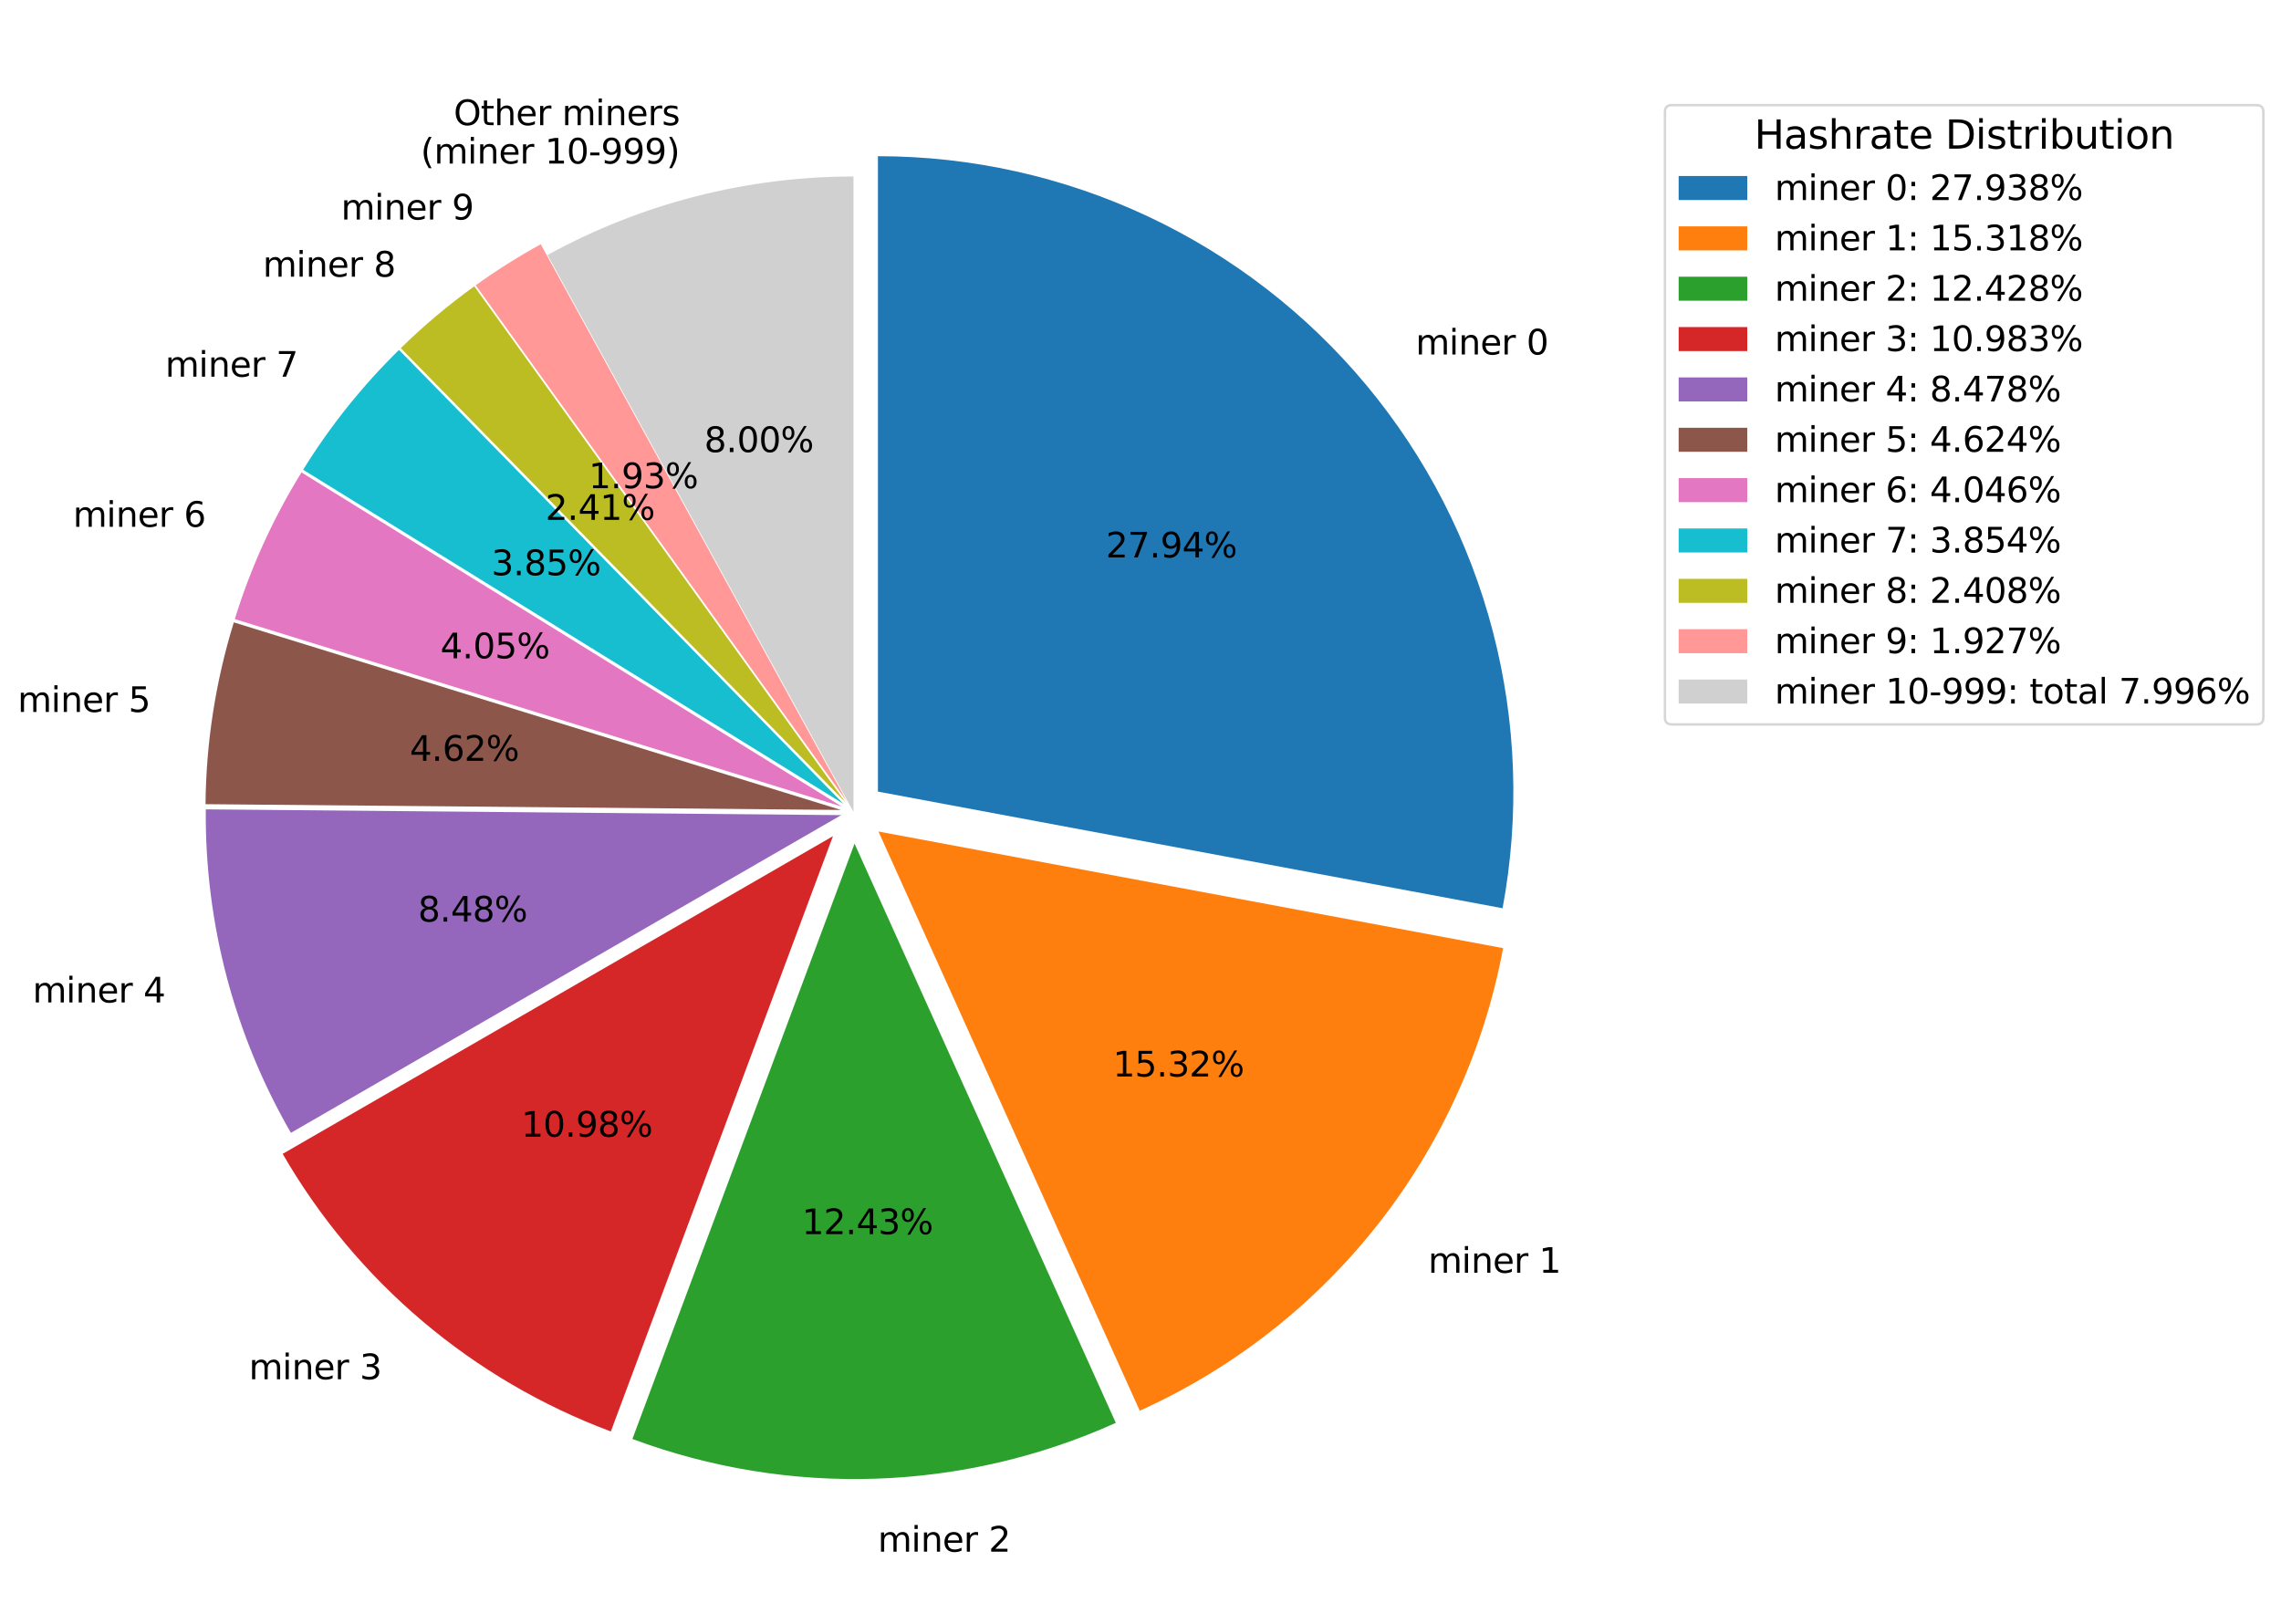 <?xml version="1.0" encoding="utf-8" standalone="no"?>
<!DOCTYPE svg PUBLIC "-//W3C//DTD SVG 1.1//EN"
  "http://www.w3.org/Graphics/SVG/1.1/DTD/svg11.dtd">
<svg xmlns:xlink="http://www.w3.org/1999/xlink" width="930.866pt" height="662.69pt" viewBox="0 0 930.866 662.69" xmlns="http://www.w3.org/2000/svg" version="1.1">
 <defs>
  <style type="text/css">*{stroke-linejoin: round; stroke-linecap: butt}</style>
 </defs>
 <g id="figure_1">
  <g id="patch_1">
   <path d="M 0 662.69 
L 930.866 662.69 
L 930.866 0 
L 0 0 
z
" style="fill: #ffffff"/>
  </g>
  <g id="axes_1">
   <g id="patch_2">
    <path d="M 613.19 370.664 
C 620.181 333.226 618.84 294.703 609.261 257.842 
C 599.683 220.98 582.1 186.678 557.766 157.38 
C 533.433 128.081 502.941 104.5 468.465 88.318 
C 433.988 72.135 396.366 63.745 358.281 63.745 
L 358.281 323.061 
z
" style="fill: #1f77b4"/>
   </g>
   <g id="patch_3">
    <path d="M 465.123 575.737 
C 503.223 558.552 536.609 532.408 562.427 499.54 
C 588.246 466.672 605.739 428.043 613.412 386.957 
L 358.503 339.354 
z
" style="fill: #ff7f0e"/>
   </g>
   <g id="patch_4">
    <path d="M 258.085 587.258 
C 289.803 599.093 323.535 604.603 357.371 603.476 
C 391.207 602.349 424.497 594.606 455.358 580.687 
L 348.738 344.304 
z
" style="fill: #2ca02c"/>
   </g>
   <g id="patch_5">
    <path d="M 115.358 470.903 
C 130.308 496.795 149.622 519.908 172.448 539.218 
C 195.273 558.528 221.267 573.746 249.279 584.198 
L 339.932 341.244 
z
" style="fill: #d62728"/>
   </g>
   <g id="patch_6">
    <path d="M 83.985 330.311 
C 83.776 353.366 86.643 376.347 92.509 398.644 
C 98.375 420.941 107.189 442.357 118.717 462.324 
L 343.291 332.665 
z
" style="fill: #9467bd"/>
   </g>
   <g id="patch_7">
    <path d="M 95.419 254.007 
C 91.711 266.01 88.88 278.267 86.949 290.681 
C 85.017 303.094 83.99 315.632 83.876 328.194 
L 343.182 330.548 
z
" style="fill: #8c564b"/>
   </g>
   <g id="patch_8">
    <path d="M 123.037 192.805 
C 117.256 202.153 112.075 211.859 107.525 221.865 
C 102.976 231.871 99.067 242.156 95.823 252.658 
L 343.585 329.198 
z
" style="fill: #e377c2"/>
   </g>
   <g id="patch_9">
    <path d="M 162.845 142.809 
C 155.365 150.132 148.336 157.901 141.795 166.074 
C 135.254 174.247 129.214 182.808 123.709 191.711 
L 344.257 328.104 
z
" style="fill: #17becf"/>
   </g>
   <g id="patch_10">
    <path d="M 193.563 116.849 
C 188.253 120.669 183.089 124.687 178.082 128.897 
C 173.076 133.107 168.23 137.504 163.556 142.08 
L 344.969 327.375 
z
" style="fill: #bcbd22"/>
   </g>
   <g id="patch_11">
    <path d="M 220.666 99.689 
C 216.08 102.209 211.571 104.867 207.146 107.659 
C 202.721 110.452 198.381 113.378 194.133 116.433 
L 345.539 326.959 
z
" style="fill: #ff9896"/>
   </g>
   <g id="patch_12">
    <path d="M 348.306 72.029 
C 326.564 72.029 304.907 74.764 283.847 80.168 
C 262.787 85.573 242.49 93.605 223.434 104.075 
L 348.306 331.345 
z
" style="fill: #d0d0d0"/>
   </g>
   <g id="matplotlib.axis_1"/>
   <g id="matplotlib.axis_2"/>
   <g id="text_1">
    <!-- miner 0 -->
    <g transform="translate(577.715 144.675) scale(0.14 -0.14)">
     <defs>
      <path id="DejaVuSans-6d" d="M 3328 2828 
Q 3544 3216 3844 3400 
Q 4144 3584 4550 3584 
Q 5097 3584 5394 3201 
Q 5691 2819 5691 2113 
L 5691 0 
L 5113 0 
L 5113 2094 
Q 5113 2597 4934 2840 
Q 4756 3084 4391 3084 
Q 3944 3084 3684 2787 
Q 3425 2491 3425 1978 
L 3425 0 
L 2847 0 
L 2847 2094 
Q 2847 2600 2669 2842 
Q 2491 3084 2119 3084 
Q 1678 3084 1418 2786 
Q 1159 2488 1159 1978 
L 1159 0 
L 581 0 
L 581 3500 
L 1159 3500 
L 1159 2956 
Q 1356 3278 1631 3431 
Q 1906 3584 2284 3584 
Q 2666 3584 2933 3390 
Q 3200 3197 3328 2828 
z
" transform="scale(0.016)"/>
      <path id="DejaVuSans-69" d="M 603 3500 
L 1178 3500 
L 1178 0 
L 603 0 
L 603 3500 
z
M 603 4863 
L 1178 4863 
L 1178 4134 
L 603 4134 
L 603 4863 
z
" transform="scale(0.016)"/>
      <path id="DejaVuSans-6e" d="M 3513 2113 
L 3513 0 
L 2938 0 
L 2938 2094 
Q 2938 2591 2744 2837 
Q 2550 3084 2163 3084 
Q 1697 3084 1428 2787 
Q 1159 2491 1159 1978 
L 1159 0 
L 581 0 
L 581 3500 
L 1159 3500 
L 1159 2956 
Q 1366 3272 1645 3428 
Q 1925 3584 2291 3584 
Q 2894 3584 3203 3211 
Q 3513 2838 3513 2113 
z
" transform="scale(0.016)"/>
      <path id="DejaVuSans-65" d="M 3597 1894 
L 3597 1613 
L 953 1613 
Q 991 1019 1311 708 
Q 1631 397 2203 397 
Q 2534 397 2845 478 
Q 3156 559 3463 722 
L 3463 178 
Q 3153 47 2828 -22 
Q 2503 -91 2169 -91 
Q 1331 -91 842 396 
Q 353 884 353 1716 
Q 353 2575 817 3079 
Q 1281 3584 2069 3584 
Q 2775 3584 3186 3129 
Q 3597 2675 3597 1894 
z
M 3022 2063 
Q 3016 2534 2758 2815 
Q 2500 3097 2075 3097 
Q 1594 3097 1305 2825 
Q 1016 2553 972 2059 
L 3022 2063 
z
" transform="scale(0.016)"/>
      <path id="DejaVuSans-72" d="M 2631 2963 
Q 2534 3019 2420 3045 
Q 2306 3072 2169 3072 
Q 1681 3072 1420 2755 
Q 1159 2438 1159 1844 
L 1159 0 
L 581 0 
L 581 3500 
L 1159 3500 
L 1159 2956 
Q 1341 3275 1631 3429 
Q 1922 3584 2338 3584 
Q 2397 3584 2469 3576 
Q 2541 3569 2628 3553 
L 2631 2963 
z
" transform="scale(0.016)"/>
      <path id="DejaVuSans-20" transform="scale(0.016)"/>
      <path id="DejaVuSans-30" d="M 2034 4250 
Q 1547 4250 1301 3770 
Q 1056 3291 1056 2328 
Q 1056 1369 1301 889 
Q 1547 409 2034 409 
Q 2525 409 2770 889 
Q 3016 1369 3016 2328 
Q 3016 3291 2770 3770 
Q 2525 4250 2034 4250 
z
M 2034 4750 
Q 2819 4750 3233 4129 
Q 3647 3509 3647 2328 
Q 3647 1150 3233 529 
Q 2819 -91 2034 -91 
Q 1250 -91 836 529 
Q 422 1150 422 2328 
Q 422 3509 836 4129 
Q 1250 4750 2034 4750 
z
" transform="scale(0.016)"/>
     </defs>
     <use xlink:href="#DejaVuSans-6d"/>
     <use xlink:href="#DejaVuSans-69" transform="translate(97.412 0)"/>
     <use xlink:href="#DejaVuSans-6e" transform="translate(125.195 0)"/>
     <use xlink:href="#DejaVuSans-65" transform="translate(188.574 0)"/>
     <use xlink:href="#DejaVuSans-72" transform="translate(250.098 0)"/>
     <use xlink:href="#DejaVuSans-20" transform="translate(291.211 0)"/>
     <use xlink:href="#DejaVuSans-30" transform="translate(322.998 0)"/>
    </g>
   </g>
   <g id="text_2">
    <!-- 27.94% -->
    <g transform="translate(451.281 227.515) scale(0.14 -0.14)">
     <defs>
      <path id="DejaVuSans-32" d="M 1228 531 
L 3431 531 
L 3431 0 
L 469 0 
L 469 531 
Q 828 903 1448 1529 
Q 2069 2156 2228 2338 
Q 2531 2678 2651 2914 
Q 2772 3150 2772 3378 
Q 2772 3750 2511 3984 
Q 2250 4219 1831 4219 
Q 1534 4219 1204 4116 
Q 875 4013 500 3803 
L 500 4441 
Q 881 4594 1212 4672 
Q 1544 4750 1819 4750 
Q 2544 4750 2975 4387 
Q 3406 4025 3406 3419 
Q 3406 3131 3298 2873 
Q 3191 2616 2906 2266 
Q 2828 2175 2409 1742 
Q 1991 1309 1228 531 
z
" transform="scale(0.016)"/>
      <path id="DejaVuSans-37" d="M 525 4666 
L 3525 4666 
L 3525 4397 
L 1831 0 
L 1172 0 
L 2766 4134 
L 525 4134 
L 525 4666 
z
" transform="scale(0.016)"/>
      <path id="DejaVuSans-2e" d="M 684 794 
L 1344 794 
L 1344 0 
L 684 0 
L 684 794 
z
" transform="scale(0.016)"/>
      <path id="DejaVuSans-39" d="M 703 97 
L 703 672 
Q 941 559 1184 500 
Q 1428 441 1663 441 
Q 2288 441 2617 861 
Q 2947 1281 2994 2138 
Q 2813 1869 2534 1725 
Q 2256 1581 1919 1581 
Q 1219 1581 811 2004 
Q 403 2428 403 3163 
Q 403 3881 828 4315 
Q 1253 4750 1959 4750 
Q 2769 4750 3195 4129 
Q 3622 3509 3622 2328 
Q 3622 1225 3098 567 
Q 2575 -91 1691 -91 
Q 1453 -91 1209 -44 
Q 966 3 703 97 
z
M 1959 2075 
Q 2384 2075 2632 2365 
Q 2881 2656 2881 3163 
Q 2881 3666 2632 3958 
Q 2384 4250 1959 4250 
Q 1534 4250 1286 3958 
Q 1038 3666 1038 3163 
Q 1038 2656 1286 2365 
Q 1534 2075 1959 2075 
z
" transform="scale(0.016)"/>
      <path id="DejaVuSans-34" d="M 2419 4116 
L 825 1625 
L 2419 1625 
L 2419 4116 
z
M 2253 4666 
L 3047 4666 
L 3047 1625 
L 3713 1625 
L 3713 1100 
L 3047 1100 
L 3047 0 
L 2419 0 
L 2419 1100 
L 313 1100 
L 313 1709 
L 2253 4666 
z
" transform="scale(0.016)"/>
      <path id="DejaVuSans-25" d="M 4653 2053 
Q 4381 2053 4226 1822 
Q 4072 1591 4072 1178 
Q 4072 772 4226 539 
Q 4381 306 4653 306 
Q 4919 306 5073 539 
Q 5228 772 5228 1178 
Q 5228 1588 5073 1820 
Q 4919 2053 4653 2053 
z
M 4653 2450 
Q 5147 2450 5437 2106 
Q 5728 1763 5728 1178 
Q 5728 594 5436 251 
Q 5144 -91 4653 -91 
Q 4153 -91 3862 251 
Q 3572 594 3572 1178 
Q 3572 1766 3864 2108 
Q 4156 2450 4653 2450 
z
M 1428 4353 
Q 1159 4353 1004 4120 
Q 850 3888 850 3481 
Q 850 3069 1003 2837 
Q 1156 2606 1428 2606 
Q 1700 2606 1854 2837 
Q 2009 3069 2009 3481 
Q 2009 3884 1853 4118 
Q 1697 4353 1428 4353 
z
M 4250 4750 
L 4750 4750 
L 1831 -91 
L 1331 -91 
L 4250 4750 
z
M 1428 4750 
Q 1922 4750 2215 4408 
Q 2509 4066 2509 3481 
Q 2509 2891 2217 2550 
Q 1925 2209 1428 2209 
Q 931 2209 642 2551 
Q 353 2894 353 3481 
Q 353 4063 643 4406 
Q 934 4750 1428 4750 
z
" transform="scale(0.016)"/>
     </defs>
     <use xlink:href="#DejaVuSans-32"/>
     <use xlink:href="#DejaVuSans-37" transform="translate(63.623 0)"/>
     <use xlink:href="#DejaVuSans-2e" transform="translate(127.246 0)"/>
     <use xlink:href="#DejaVuSans-39" transform="translate(159.033 0)"/>
     <use xlink:href="#DejaVuSans-34" transform="translate(222.656 0)"/>
     <use xlink:href="#DejaVuSans-25" transform="translate(286.279 0)"/>
    </g>
   </g>
   <g id="text_3">
    <!-- miner 1 -->
    <g transform="translate(582.82 519.422) scale(0.14 -0.14)">
     <defs>
      <path id="DejaVuSans-31" d="M 794 531 
L 1825 531 
L 1825 4091 
L 703 3866 
L 703 4441 
L 1819 4666 
L 2450 4666 
L 2450 531 
L 3481 531 
L 3481 0 
L 794 0 
L 794 531 
z
" transform="scale(0.016)"/>
     </defs>
     <use xlink:href="#DejaVuSans-6d"/>
     <use xlink:href="#DejaVuSans-69" transform="translate(97.412 0)"/>
     <use xlink:href="#DejaVuSans-6e" transform="translate(125.195 0)"/>
     <use xlink:href="#DejaVuSans-65" transform="translate(188.574 0)"/>
     <use xlink:href="#DejaVuSans-72" transform="translate(250.098 0)"/>
     <use xlink:href="#DejaVuSans-20" transform="translate(291.211 0)"/>
     <use xlink:href="#DejaVuSans-31" transform="translate(322.998 0)"/>
    </g>
   </g>
   <g id="text_4">
    <!-- 15.32% -->
    <g transform="translate(454.167 439.329) scale(0.14 -0.14)">
     <defs>
      <path id="DejaVuSans-35" d="M 691 4666 
L 3169 4666 
L 3169 4134 
L 1269 4134 
L 1269 2991 
Q 1406 3038 1543 3061 
Q 1681 3084 1819 3084 
Q 2600 3084 3056 2656 
Q 3513 2228 3513 1497 
Q 3513 744 3044 326 
Q 2575 -91 1722 -91 
Q 1428 -91 1123 -41 
Q 819 9 494 109 
L 494 744 
Q 775 591 1075 516 
Q 1375 441 1709 441 
Q 2250 441 2565 725 
Q 2881 1009 2881 1497 
Q 2881 1984 2565 2268 
Q 2250 2553 1709 2553 
Q 1456 2553 1204 2497 
Q 953 2441 691 2322 
L 691 4666 
z
" transform="scale(0.016)"/>
      <path id="DejaVuSans-33" d="M 2597 2516 
Q 3050 2419 3304 2112 
Q 3559 1806 3559 1356 
Q 3559 666 3084 287 
Q 2609 -91 1734 -91 
Q 1441 -91 1130 -33 
Q 819 25 488 141 
L 488 750 
Q 750 597 1062 519 
Q 1375 441 1716 441 
Q 2309 441 2620 675 
Q 2931 909 2931 1356 
Q 2931 1769 2642 2001 
Q 2353 2234 1838 2234 
L 1294 2234 
L 1294 2753 
L 1863 2753 
Q 2328 2753 2575 2939 
Q 2822 3125 2822 3475 
Q 2822 3834 2567 4026 
Q 2313 4219 1838 4219 
Q 1578 4219 1281 4162 
Q 984 4106 628 3988 
L 628 4550 
Q 988 4650 1302 4700 
Q 1616 4750 1894 4750 
Q 2613 4750 3031 4423 
Q 3450 4097 3450 3541 
Q 3450 3153 3228 2886 
Q 3006 2619 2597 2516 
z
" transform="scale(0.016)"/>
     </defs>
     <use xlink:href="#DejaVuSans-31"/>
     <use xlink:href="#DejaVuSans-35" transform="translate(63.623 0)"/>
     <use xlink:href="#DejaVuSans-2e" transform="translate(127.246 0)"/>
     <use xlink:href="#DejaVuSans-33" transform="translate(159.033 0)"/>
     <use xlink:href="#DejaVuSans-32" transform="translate(222.656 0)"/>
     <use xlink:href="#DejaVuSans-25" transform="translate(286.279 0)"/>
    </g>
   </g>
   <g id="text_5">
    <!-- miner 2 -->
    <g transform="translate(358.234 633.256) scale(0.14 -0.14)">
     <use xlink:href="#DejaVuSans-6d"/>
     <use xlink:href="#DejaVuSans-69" transform="translate(97.412 0)"/>
     <use xlink:href="#DejaVuSans-6e" transform="translate(125.195 0)"/>
     <use xlink:href="#DejaVuSans-65" transform="translate(188.574 0)"/>
     <use xlink:href="#DejaVuSans-72" transform="translate(250.098 0)"/>
     <use xlink:href="#DejaVuSans-20" transform="translate(291.211 0)"/>
     <use xlink:href="#DejaVuSans-32" transform="translate(322.998 0)"/>
    </g>
   </g>
   <g id="text_6">
    <!-- 12.43% -->
    <g transform="translate(327.227 503.67) scale(0.14 -0.14)">
     <use xlink:href="#DejaVuSans-31"/>
     <use xlink:href="#DejaVuSans-32" transform="translate(63.623 0)"/>
     <use xlink:href="#DejaVuSans-2e" transform="translate(127.246 0)"/>
     <use xlink:href="#DejaVuSans-34" transform="translate(159.033 0)"/>
     <use xlink:href="#DejaVuSans-33" transform="translate(222.656 0)"/>
     <use xlink:href="#DejaVuSans-25" transform="translate(286.279 0)"/>
    </g>
   </g>
   <g id="text_7">
    <!-- miner 3 -->
    <g transform="translate(101.574 562.878) scale(0.14 -0.14)">
     <use xlink:href="#DejaVuSans-6d"/>
     <use xlink:href="#DejaVuSans-69" transform="translate(97.412 0)"/>
     <use xlink:href="#DejaVuSans-6e" transform="translate(125.195 0)"/>
     <use xlink:href="#DejaVuSans-65" transform="translate(188.574 0)"/>
     <use xlink:href="#DejaVuSans-72" transform="translate(250.098 0)"/>
     <use xlink:href="#DejaVuSans-20" transform="translate(291.211 0)"/>
     <use xlink:href="#DejaVuSans-33" transform="translate(322.998 0)"/>
    </g>
   </g>
   <g id="text_8">
    <!-- 10.98% -->
    <g transform="translate(212.751 463.891) scale(0.14 -0.14)">
     <defs>
      <path id="DejaVuSans-38" d="M 2034 2216 
Q 1584 2216 1326 1975 
Q 1069 1734 1069 1313 
Q 1069 891 1326 650 
Q 1584 409 2034 409 
Q 2484 409 2743 651 
Q 3003 894 3003 1313 
Q 3003 1734 2745 1975 
Q 2488 2216 2034 2216 
z
M 1403 2484 
Q 997 2584 770 2862 
Q 544 3141 544 3541 
Q 544 4100 942 4425 
Q 1341 4750 2034 4750 
Q 2731 4750 3128 4425 
Q 3525 4100 3525 3541 
Q 3525 3141 3298 2862 
Q 3072 2584 2669 2484 
Q 3125 2378 3379 2068 
Q 3634 1759 3634 1313 
Q 3634 634 3220 271 
Q 2806 -91 2034 -91 
Q 1263 -91 848 271 
Q 434 634 434 1313 
Q 434 1759 690 2068 
Q 947 2378 1403 2484 
z
M 1172 3481 
Q 1172 3119 1398 2916 
Q 1625 2713 2034 2713 
Q 2441 2713 2670 2916 
Q 2900 3119 2900 3481 
Q 2900 3844 2670 4047 
Q 2441 4250 2034 4250 
Q 1625 4250 1398 4047 
Q 1172 3844 1172 3481 
z
" transform="scale(0.016)"/>
     </defs>
     <use xlink:href="#DejaVuSans-31"/>
     <use xlink:href="#DejaVuSans-30" transform="translate(63.623 0)"/>
     <use xlink:href="#DejaVuSans-2e" transform="translate(127.246 0)"/>
     <use xlink:href="#DejaVuSans-39" transform="translate(159.033 0)"/>
     <use xlink:href="#DejaVuSans-38" transform="translate(222.656 0)"/>
     <use xlink:href="#DejaVuSans-25" transform="translate(286.279 0)"/>
    </g>
   </g>
   <g id="text_9">
    <!-- miner 4 -->
    <g transform="translate(13.305 409.105) scale(0.14 -0.14)">
     <use xlink:href="#DejaVuSans-6d"/>
     <use xlink:href="#DejaVuSans-69" transform="translate(97.412 0)"/>
     <use xlink:href="#DejaVuSans-6e" transform="translate(125.195 0)"/>
     <use xlink:href="#DejaVuSans-65" transform="translate(188.574 0)"/>
     <use xlink:href="#DejaVuSans-72" transform="translate(250.098 0)"/>
     <use xlink:href="#DejaVuSans-20" transform="translate(291.211 0)"/>
     <use xlink:href="#DejaVuSans-34" transform="translate(322.998 0)"/>
    </g>
   </g>
   <g id="text_10">
    <!-- 8.48% -->
    <g transform="translate(170.585 376.115) scale(0.14 -0.14)">
     <use xlink:href="#DejaVuSans-38"/>
     <use xlink:href="#DejaVuSans-2e" transform="translate(63.623 0)"/>
     <use xlink:href="#DejaVuSans-34" transform="translate(95.41 0)"/>
     <use xlink:href="#DejaVuSans-38" transform="translate(159.033 0)"/>
     <use xlink:href="#DejaVuSans-25" transform="translate(222.656 0)"/>
    </g>
   </g>
   <g id="text_11">
    <!-- miner 5 -->
    <g transform="translate(7.2 290.557) scale(0.14 -0.14)">
     <use xlink:href="#DejaVuSans-6d"/>
     <use xlink:href="#DejaVuSans-69" transform="translate(97.412 0)"/>
     <use xlink:href="#DejaVuSans-6e" transform="translate(125.195 0)"/>
     <use xlink:href="#DejaVuSans-65" transform="translate(188.574 0)"/>
     <use xlink:href="#DejaVuSans-72" transform="translate(250.098 0)"/>
     <use xlink:href="#DejaVuSans-20" transform="translate(291.211 0)"/>
     <use xlink:href="#DejaVuSans-35" transform="translate(322.998 0)"/>
    </g>
   </g>
   <g id="text_12">
    <!-- 4.62% -->
    <g transform="translate(167.205 310.491) scale(0.14 -0.14)">
     <defs>
      <path id="DejaVuSans-36" d="M 2113 2584 
Q 1688 2584 1439 2293 
Q 1191 2003 1191 1497 
Q 1191 994 1439 701 
Q 1688 409 2113 409 
Q 2538 409 2786 701 
Q 3034 994 3034 1497 
Q 3034 2003 2786 2293 
Q 2538 2584 2113 2584 
z
M 3366 4563 
L 3366 3988 
Q 3128 4100 2886 4159 
Q 2644 4219 2406 4219 
Q 1781 4219 1451 3797 
Q 1122 3375 1075 2522 
Q 1259 2794 1537 2939 
Q 1816 3084 2150 3084 
Q 2853 3084 3261 2657 
Q 3669 2231 3669 1497 
Q 3669 778 3244 343 
Q 2819 -91 2113 -91 
Q 1303 -91 875 529 
Q 447 1150 447 2328 
Q 447 3434 972 4092 
Q 1497 4750 2381 4750 
Q 2619 4750 2861 4703 
Q 3103 4656 3366 4563 
z
" transform="scale(0.016)"/>
     </defs>
     <use xlink:href="#DejaVuSans-34"/>
     <use xlink:href="#DejaVuSans-2e" transform="translate(63.623 0)"/>
     <use xlink:href="#DejaVuSans-36" transform="translate(95.41 0)"/>
     <use xlink:href="#DejaVuSans-32" transform="translate(159.033 0)"/>
     <use xlink:href="#DejaVuSans-25" transform="translate(222.656 0)"/>
    </g>
   </g>
   <g id="text_13">
    <!-- miner 6 -->
    <g transform="translate(29.794 214.995) scale(0.14 -0.14)">
     <use xlink:href="#DejaVuSans-6d"/>
     <use xlink:href="#DejaVuSans-69" transform="translate(97.412 0)"/>
     <use xlink:href="#DejaVuSans-6e" transform="translate(125.195 0)"/>
     <use xlink:href="#DejaVuSans-65" transform="translate(188.574 0)"/>
     <use xlink:href="#DejaVuSans-72" transform="translate(250.098 0)"/>
     <use xlink:href="#DejaVuSans-20" transform="translate(291.211 0)"/>
     <use xlink:href="#DejaVuSans-36" transform="translate(322.998 0)"/>
    </g>
   </g>
   <g id="text_14">
    <!-- 4.05% -->
    <g transform="translate(179.712 268.662) scale(0.14 -0.14)">
     <use xlink:href="#DejaVuSans-34"/>
     <use xlink:href="#DejaVuSans-2e" transform="translate(63.623 0)"/>
     <use xlink:href="#DejaVuSans-30" transform="translate(95.41 0)"/>
     <use xlink:href="#DejaVuSans-35" transform="translate(159.033 0)"/>
     <use xlink:href="#DejaVuSans-25" transform="translate(222.656 0)"/>
    </g>
   </g>
   <g id="text_15">
    <!-- miner 7 -->
    <g transform="translate(67.423 153.734) scale(0.14 -0.14)">
     <use xlink:href="#DejaVuSans-6d"/>
     <use xlink:href="#DejaVuSans-69" transform="translate(97.412 0)"/>
     <use xlink:href="#DejaVuSans-6e" transform="translate(125.195 0)"/>
     <use xlink:href="#DejaVuSans-65" transform="translate(188.574 0)"/>
     <use xlink:href="#DejaVuSans-72" transform="translate(250.098 0)"/>
     <use xlink:href="#DejaVuSans-20" transform="translate(291.211 0)"/>
     <use xlink:href="#DejaVuSans-37" transform="translate(322.998 0)"/>
    </g>
   </g>
   <g id="text_16">
    <!-- 3.85% -->
    <g transform="translate(200.543 234.749) scale(0.14 -0.14)">
     <use xlink:href="#DejaVuSans-33"/>
     <use xlink:href="#DejaVuSans-2e" transform="translate(63.623 0)"/>
     <use xlink:href="#DejaVuSans-38" transform="translate(95.41 0)"/>
     <use xlink:href="#DejaVuSans-35" transform="translate(159.033 0)"/>
     <use xlink:href="#DejaVuSans-25" transform="translate(222.656 0)"/>
    </g>
   </g>
   <g id="text_17">
    <!-- miner 8 -->
    <g transform="translate(107.268 112.912) scale(0.14 -0.14)">
     <use xlink:href="#DejaVuSans-6d"/>
     <use xlink:href="#DejaVuSans-69" transform="translate(97.412 0)"/>
     <use xlink:href="#DejaVuSans-6e" transform="translate(125.195 0)"/>
     <use xlink:href="#DejaVuSans-65" transform="translate(188.574 0)"/>
     <use xlink:href="#DejaVuSans-72" transform="translate(250.098 0)"/>
     <use xlink:href="#DejaVuSans-20" transform="translate(291.211 0)"/>
     <use xlink:href="#DejaVuSans-38" transform="translate(322.998 0)"/>
    </g>
   </g>
   <g id="text_18">
    <!-- 2.41% -->
    <g transform="translate(222.6 212.151) scale(0.14 -0.14)">
     <use xlink:href="#DejaVuSans-32"/>
     <use xlink:href="#DejaVuSans-2e" transform="translate(63.623 0)"/>
     <use xlink:href="#DejaVuSans-34" transform="translate(95.41 0)"/>
     <use xlink:href="#DejaVuSans-31" transform="translate(159.033 0)"/>
     <use xlink:href="#DejaVuSans-25" transform="translate(222.656 0)"/>
    </g>
   </g>
   <g id="text_19">
    <!-- miner 9 -->
    <g transform="translate(139.182 89.593) scale(0.14 -0.14)">
     <use xlink:href="#DejaVuSans-6d"/>
     <use xlink:href="#DejaVuSans-69" transform="translate(97.412 0)"/>
     <use xlink:href="#DejaVuSans-6e" transform="translate(125.195 0)"/>
     <use xlink:href="#DejaVuSans-65" transform="translate(188.574 0)"/>
     <use xlink:href="#DejaVuSans-72" transform="translate(250.098 0)"/>
     <use xlink:href="#DejaVuSans-20" transform="translate(291.211 0)"/>
     <use xlink:href="#DejaVuSans-39" transform="translate(322.998 0)"/>
    </g>
   </g>
   <g id="text_20">
    <!-- 1.93% -->
    <g transform="translate(240.266 199.242) scale(0.14 -0.14)">
     <use xlink:href="#DejaVuSans-31"/>
     <use xlink:href="#DejaVuSans-2e" transform="translate(63.623 0)"/>
     <use xlink:href="#DejaVuSans-39" transform="translate(95.41 0)"/>
     <use xlink:href="#DejaVuSans-33" transform="translate(159.033 0)"/>
     <use xlink:href="#DejaVuSans-25" transform="translate(222.656 0)"/>
    </g>
   </g>
   <g id="text_21">
    <!-- Other miners -->
    <g transform="translate(185.139 51.075) scale(0.14 -0.14)">
     <defs>
      <path id="DejaVuSans-4f" d="M 2522 4238 
Q 1834 4238 1429 3725 
Q 1025 3213 1025 2328 
Q 1025 1447 1429 934 
Q 1834 422 2522 422 
Q 3209 422 3611 934 
Q 4013 1447 4013 2328 
Q 4013 3213 3611 3725 
Q 3209 4238 2522 4238 
z
M 2522 4750 
Q 3503 4750 4090 4092 
Q 4678 3434 4678 2328 
Q 4678 1225 4090 567 
Q 3503 -91 2522 -91 
Q 1538 -91 948 565 
Q 359 1222 359 2328 
Q 359 3434 948 4092 
Q 1538 4750 2522 4750 
z
" transform="scale(0.016)"/>
      <path id="DejaVuSans-74" d="M 1172 4494 
L 1172 3500 
L 2356 3500 
L 2356 3053 
L 1172 3053 
L 1172 1153 
Q 1172 725 1289 603 
Q 1406 481 1766 481 
L 2356 481 
L 2356 0 
L 1766 0 
Q 1100 0 847 248 
Q 594 497 594 1153 
L 594 3053 
L 172 3053 
L 172 3500 
L 594 3500 
L 594 4494 
L 1172 4494 
z
" transform="scale(0.016)"/>
      <path id="DejaVuSans-68" d="M 3513 2113 
L 3513 0 
L 2938 0 
L 2938 2094 
Q 2938 2591 2744 2837 
Q 2550 3084 2163 3084 
Q 1697 3084 1428 2787 
Q 1159 2491 1159 1978 
L 1159 0 
L 581 0 
L 581 4863 
L 1159 4863 
L 1159 2956 
Q 1366 3272 1645 3428 
Q 1925 3584 2291 3584 
Q 2894 3584 3203 3211 
Q 3513 2838 3513 2113 
z
" transform="scale(0.016)"/>
      <path id="DejaVuSans-73" d="M 2834 3397 
L 2834 2853 
Q 2591 2978 2328 3040 
Q 2066 3103 1784 3103 
Q 1356 3103 1142 2972 
Q 928 2841 928 2578 
Q 928 2378 1081 2264 
Q 1234 2150 1697 2047 
L 1894 2003 
Q 2506 1872 2764 1633 
Q 3022 1394 3022 966 
Q 3022 478 2636 193 
Q 2250 -91 1575 -91 
Q 1294 -91 989 -36 
Q 684 19 347 128 
L 347 722 
Q 666 556 975 473 
Q 1284 391 1588 391 
Q 1994 391 2212 530 
Q 2431 669 2431 922 
Q 2431 1156 2273 1281 
Q 2116 1406 1581 1522 
L 1381 1569 
Q 847 1681 609 1914 
Q 372 2147 372 2553 
Q 372 3047 722 3315 
Q 1072 3584 1716 3584 
Q 2034 3584 2315 3537 
Q 2597 3491 2834 3397 
z
" transform="scale(0.016)"/>
     </defs>
     <use xlink:href="#DejaVuSans-4f"/>
     <use xlink:href="#DejaVuSans-74" transform="translate(78.711 0)"/>
     <use xlink:href="#DejaVuSans-68" transform="translate(117.92 0)"/>
     <use xlink:href="#DejaVuSans-65" transform="translate(181.299 0)"/>
     <use xlink:href="#DejaVuSans-72" transform="translate(242.822 0)"/>
     <use xlink:href="#DejaVuSans-20" transform="translate(283.936 0)"/>
     <use xlink:href="#DejaVuSans-6d" transform="translate(315.723 0)"/>
     <use xlink:href="#DejaVuSans-69" transform="translate(413.135 0)"/>
     <use xlink:href="#DejaVuSans-6e" transform="translate(440.918 0)"/>
     <use xlink:href="#DejaVuSans-65" transform="translate(504.297 0)"/>
     <use xlink:href="#DejaVuSans-72" transform="translate(565.82 0)"/>
     <use xlink:href="#DejaVuSans-73" transform="translate(606.934 0)"/>
    </g>
    <!-- (miner 10-999) -->
    <g transform="translate(171.67 66.752) scale(0.14 -0.14)">
     <defs>
      <path id="DejaVuSans-28" d="M 1984 4856 
Q 1566 4138 1362 3434 
Q 1159 2731 1159 2009 
Q 1159 1288 1364 580 
Q 1569 -128 1984 -844 
L 1484 -844 
Q 1016 -109 783 600 
Q 550 1309 550 2009 
Q 550 2706 781 3412 
Q 1013 4119 1484 4856 
L 1984 4856 
z
" transform="scale(0.016)"/>
      <path id="DejaVuSans-2d" d="M 313 2009 
L 1997 2009 
L 1997 1497 
L 313 1497 
L 313 2009 
z
" transform="scale(0.016)"/>
      <path id="DejaVuSans-29" d="M 513 4856 
L 1013 4856 
Q 1481 4119 1714 3412 
Q 1947 2706 1947 2009 
Q 1947 1309 1714 600 
Q 1481 -109 1013 -844 
L 513 -844 
Q 928 -128 1133 580 
Q 1338 1288 1338 2009 
Q 1338 2731 1133 3434 
Q 928 4138 513 4856 
z
" transform="scale(0.016)"/>
     </defs>
     <use xlink:href="#DejaVuSans-28"/>
     <use xlink:href="#DejaVuSans-6d" transform="translate(39.014 0)"/>
     <use xlink:href="#DejaVuSans-69" transform="translate(136.426 0)"/>
     <use xlink:href="#DejaVuSans-6e" transform="translate(164.209 0)"/>
     <use xlink:href="#DejaVuSans-65" transform="translate(227.588 0)"/>
     <use xlink:href="#DejaVuSans-72" transform="translate(289.111 0)"/>
     <use xlink:href="#DejaVuSans-20" transform="translate(330.225 0)"/>
     <use xlink:href="#DejaVuSans-31" transform="translate(362.012 0)"/>
     <use xlink:href="#DejaVuSans-30" transform="translate(425.635 0)"/>
     <use xlink:href="#DejaVuSans-2d" transform="translate(489.258 0)"/>
     <use xlink:href="#DejaVuSans-39" transform="translate(525.342 0)"/>
     <use xlink:href="#DejaVuSans-39" transform="translate(588.965 0)"/>
     <use xlink:href="#DejaVuSans-39" transform="translate(652.588 0)"/>
     <use xlink:href="#DejaVuSans-29" transform="translate(716.211 0)"/>
    </g>
   </g>
   <g id="text_22">
    <!-- 8.00% -->
    <g transform="translate(287.394 184.502) scale(0.14 -0.14)">
     <use xlink:href="#DejaVuSans-38"/>
     <use xlink:href="#DejaVuSans-2e" transform="translate(63.623 0)"/>
     <use xlink:href="#DejaVuSans-30" transform="translate(95.41 0)"/>
     <use xlink:href="#DejaVuSans-30" transform="translate(159.033 0)"/>
     <use xlink:href="#DejaVuSans-25" transform="translate(222.656 0)"/>
    </g>
   </g>
   <g id="legend_1">
    <g id="patch_13">
     <path d="M 682.251 295.637 
L 920.866 295.637 
Q 923.666 295.637 923.666 292.837 
L 923.666 45.708 
Q 923.666 42.908 920.866 42.908 
L 682.251 42.908 
Q 679.451 42.908 679.451 45.708 
L 679.451 292.837 
Q 679.451 295.637 682.251 295.637 
z
" style="fill: #ffffff; opacity: 0.8; stroke: #cccccc; stroke-linejoin: miter"/>
    </g>
    <g id="text_23">
     <!-- Hashrate Distribution -->
     <g transform="translate(715.94 60.666) scale(0.16 -0.16)">
      <defs>
       <path id="DejaVuSans-48" d="M 628 4666 
L 1259 4666 
L 1259 2753 
L 3553 2753 
L 3553 4666 
L 4184 4666 
L 4184 0 
L 3553 0 
L 3553 2222 
L 1259 2222 
L 1259 0 
L 628 0 
L 628 4666 
z
" transform="scale(0.016)"/>
       <path id="DejaVuSans-61" d="M 2194 1759 
Q 1497 1759 1228 1600 
Q 959 1441 959 1056 
Q 959 750 1161 570 
Q 1363 391 1709 391 
Q 2188 391 2477 730 
Q 2766 1069 2766 1631 
L 2766 1759 
L 2194 1759 
z
M 3341 1997 
L 3341 0 
L 2766 0 
L 2766 531 
Q 2569 213 2275 61 
Q 1981 -91 1556 -91 
Q 1019 -91 701 211 
Q 384 513 384 1019 
Q 384 1609 779 1909 
Q 1175 2209 1959 2209 
L 2766 2209 
L 2766 2266 
Q 2766 2663 2505 2880 
Q 2244 3097 1772 3097 
Q 1472 3097 1187 3025 
Q 903 2953 641 2809 
L 641 3341 
Q 956 3463 1253 3523 
Q 1550 3584 1831 3584 
Q 2591 3584 2966 3190 
Q 3341 2797 3341 1997 
z
" transform="scale(0.016)"/>
       <path id="DejaVuSans-44" d="M 1259 4147 
L 1259 519 
L 2022 519 
Q 2988 519 3436 956 
Q 3884 1394 3884 2338 
Q 3884 3275 3436 3711 
Q 2988 4147 2022 4147 
L 1259 4147 
z
M 628 4666 
L 1925 4666 
Q 3281 4666 3915 4102 
Q 4550 3538 4550 2338 
Q 4550 1131 3912 565 
Q 3275 0 1925 0 
L 628 0 
L 628 4666 
z
" transform="scale(0.016)"/>
       <path id="DejaVuSans-62" d="M 3116 1747 
Q 3116 2381 2855 2742 
Q 2594 3103 2138 3103 
Q 1681 3103 1420 2742 
Q 1159 2381 1159 1747 
Q 1159 1113 1420 752 
Q 1681 391 2138 391 
Q 2594 391 2855 752 
Q 3116 1113 3116 1747 
z
M 1159 2969 
Q 1341 3281 1617 3432 
Q 1894 3584 2278 3584 
Q 2916 3584 3314 3078 
Q 3713 2572 3713 1747 
Q 3713 922 3314 415 
Q 2916 -91 2278 -91 
Q 1894 -91 1617 61 
Q 1341 213 1159 525 
L 1159 0 
L 581 0 
L 581 4863 
L 1159 4863 
L 1159 2969 
z
" transform="scale(0.016)"/>
       <path id="DejaVuSans-75" d="M 544 1381 
L 544 3500 
L 1119 3500 
L 1119 1403 
Q 1119 906 1312 657 
Q 1506 409 1894 409 
Q 2359 409 2629 706 
Q 2900 1003 2900 1516 
L 2900 3500 
L 3475 3500 
L 3475 0 
L 2900 0 
L 2900 538 
Q 2691 219 2414 64 
Q 2138 -91 1772 -91 
Q 1169 -91 856 284 
Q 544 659 544 1381 
z
M 1991 3584 
L 1991 3584 
z
" transform="scale(0.016)"/>
       <path id="DejaVuSans-6f" d="M 1959 3097 
Q 1497 3097 1228 2736 
Q 959 2375 959 1747 
Q 959 1119 1226 758 
Q 1494 397 1959 397 
Q 2419 397 2687 759 
Q 2956 1122 2956 1747 
Q 2956 2369 2687 2733 
Q 2419 3097 1959 3097 
z
M 1959 3584 
Q 2709 3584 3137 3096 
Q 3566 2609 3566 1747 
Q 3566 888 3137 398 
Q 2709 -91 1959 -91 
Q 1206 -91 779 398 
Q 353 888 353 1747 
Q 353 2609 779 3096 
Q 1206 3584 1959 3584 
z
" transform="scale(0.016)"/>
      </defs>
      <use xlink:href="#DejaVuSans-48"/>
      <use xlink:href="#DejaVuSans-61" transform="translate(75.195 0)"/>
      <use xlink:href="#DejaVuSans-73" transform="translate(136.475 0)"/>
      <use xlink:href="#DejaVuSans-68" transform="translate(188.574 0)"/>
      <use xlink:href="#DejaVuSans-72" transform="translate(251.953 0)"/>
      <use xlink:href="#DejaVuSans-61" transform="translate(293.066 0)"/>
      <use xlink:href="#DejaVuSans-74" transform="translate(354.346 0)"/>
      <use xlink:href="#DejaVuSans-65" transform="translate(393.555 0)"/>
      <use xlink:href="#DejaVuSans-20" transform="translate(455.078 0)"/>
      <use xlink:href="#DejaVuSans-44" transform="translate(486.865 0)"/>
      <use xlink:href="#DejaVuSans-69" transform="translate(563.867 0)"/>
      <use xlink:href="#DejaVuSans-73" transform="translate(591.65 0)"/>
      <use xlink:href="#DejaVuSans-74" transform="translate(643.75 0)"/>
      <use xlink:href="#DejaVuSans-72" transform="translate(682.959 0)"/>
      <use xlink:href="#DejaVuSans-69" transform="translate(724.072 0)"/>
      <use xlink:href="#DejaVuSans-62" transform="translate(751.855 0)"/>
      <use xlink:href="#DejaVuSans-75" transform="translate(815.332 0)"/>
      <use xlink:href="#DejaVuSans-74" transform="translate(878.711 0)"/>
      <use xlink:href="#DejaVuSans-69" transform="translate(917.92 0)"/>
      <use xlink:href="#DejaVuSans-6f" transform="translate(945.703 0)"/>
      <use xlink:href="#DejaVuSans-6e" transform="translate(1006.885 0)"/>
     </g>
    </g>
    <g id="patch_14">
     <path d="M 685.051 81.631 
L 713.051 81.631 
L 713.051 71.831 
L 685.051 71.831 
z
" style="fill: #1f77b4"/>
    </g>
    <g id="text_24">
     <!-- miner 0: 27.938% -->
     <g transform="translate(724.251 81.631) scale(0.14 -0.14)">
      <defs>
       <path id="DejaVuSans-3a" d="M 750 794 
L 1409 794 
L 1409 0 
L 750 0 
L 750 794 
z
M 750 3309 
L 1409 3309 
L 1409 2516 
L 750 2516 
L 750 3309 
z
" transform="scale(0.016)"/>
      </defs>
      <use xlink:href="#DejaVuSans-6d"/>
      <use xlink:href="#DejaVuSans-69" transform="translate(97.412 0)"/>
      <use xlink:href="#DejaVuSans-6e" transform="translate(125.195 0)"/>
      <use xlink:href="#DejaVuSans-65" transform="translate(188.574 0)"/>
      <use xlink:href="#DejaVuSans-72" transform="translate(250.098 0)"/>
      <use xlink:href="#DejaVuSans-20" transform="translate(291.211 0)"/>
      <use xlink:href="#DejaVuSans-30" transform="translate(322.998 0)"/>
      <use xlink:href="#DejaVuSans-3a" transform="translate(386.621 0)"/>
      <use xlink:href="#DejaVuSans-20" transform="translate(420.312 0)"/>
      <use xlink:href="#DejaVuSans-32" transform="translate(452.1 0)"/>
      <use xlink:href="#DejaVuSans-37" transform="translate(515.723 0)"/>
      <use xlink:href="#DejaVuSans-2e" transform="translate(579.346 0)"/>
      <use xlink:href="#DejaVuSans-39" transform="translate(611.133 0)"/>
      <use xlink:href="#DejaVuSans-33" transform="translate(674.756 0)"/>
      <use xlink:href="#DejaVuSans-38" transform="translate(738.379 0)"/>
      <use xlink:href="#DejaVuSans-25" transform="translate(802.002 0)"/>
     </g>
    </g>
    <g id="patch_15">
     <path d="M 685.051 102.181 
L 713.051 102.181 
L 713.051 92.381 
L 685.051 92.381 
z
" style="fill: #ff7f0e"/>
    </g>
    <g id="text_25">
     <!-- miner 1: 15.318% -->
     <g transform="translate(724.251 102.181) scale(0.14 -0.14)">
      <use xlink:href="#DejaVuSans-6d"/>
      <use xlink:href="#DejaVuSans-69" transform="translate(97.412 0)"/>
      <use xlink:href="#DejaVuSans-6e" transform="translate(125.195 0)"/>
      <use xlink:href="#DejaVuSans-65" transform="translate(188.574 0)"/>
      <use xlink:href="#DejaVuSans-72" transform="translate(250.098 0)"/>
      <use xlink:href="#DejaVuSans-20" transform="translate(291.211 0)"/>
      <use xlink:href="#DejaVuSans-31" transform="translate(322.998 0)"/>
      <use xlink:href="#DejaVuSans-3a" transform="translate(386.621 0)"/>
      <use xlink:href="#DejaVuSans-20" transform="translate(420.312 0)"/>
      <use xlink:href="#DejaVuSans-31" transform="translate(452.1 0)"/>
      <use xlink:href="#DejaVuSans-35" transform="translate(515.723 0)"/>
      <use xlink:href="#DejaVuSans-2e" transform="translate(579.346 0)"/>
      <use xlink:href="#DejaVuSans-33" transform="translate(611.133 0)"/>
      <use xlink:href="#DejaVuSans-31" transform="translate(674.756 0)"/>
      <use xlink:href="#DejaVuSans-38" transform="translate(738.379 0)"/>
      <use xlink:href="#DejaVuSans-25" transform="translate(802.002 0)"/>
     </g>
    </g>
    <g id="patch_16">
     <path d="M 685.051 122.73 
L 713.051 122.73 
L 713.051 112.93 
L 685.051 112.93 
z
" style="fill: #2ca02c"/>
    </g>
    <g id="text_26">
     <!-- miner 2: 12.428% -->
     <g transform="translate(724.251 122.73) scale(0.14 -0.14)">
      <use xlink:href="#DejaVuSans-6d"/>
      <use xlink:href="#DejaVuSans-69" transform="translate(97.412 0)"/>
      <use xlink:href="#DejaVuSans-6e" transform="translate(125.195 0)"/>
      <use xlink:href="#DejaVuSans-65" transform="translate(188.574 0)"/>
      <use xlink:href="#DejaVuSans-72" transform="translate(250.098 0)"/>
      <use xlink:href="#DejaVuSans-20" transform="translate(291.211 0)"/>
      <use xlink:href="#DejaVuSans-32" transform="translate(322.998 0)"/>
      <use xlink:href="#DejaVuSans-3a" transform="translate(386.621 0)"/>
      <use xlink:href="#DejaVuSans-20" transform="translate(420.312 0)"/>
      <use xlink:href="#DejaVuSans-31" transform="translate(452.1 0)"/>
      <use xlink:href="#DejaVuSans-32" transform="translate(515.723 0)"/>
      <use xlink:href="#DejaVuSans-2e" transform="translate(579.346 0)"/>
      <use xlink:href="#DejaVuSans-34" transform="translate(611.133 0)"/>
      <use xlink:href="#DejaVuSans-32" transform="translate(674.756 0)"/>
      <use xlink:href="#DejaVuSans-38" transform="translate(738.379 0)"/>
      <use xlink:href="#DejaVuSans-25" transform="translate(802.002 0)"/>
     </g>
    </g>
    <g id="patch_17">
     <path d="M 685.051 143.279 
L 713.051 143.279 
L 713.051 133.479 
L 685.051 133.479 
z
" style="fill: #d62728"/>
    </g>
    <g id="text_27">
     <!-- miner 3: 10.983% -->
     <g transform="translate(724.251 143.279) scale(0.14 -0.14)">
      <use xlink:href="#DejaVuSans-6d"/>
      <use xlink:href="#DejaVuSans-69" transform="translate(97.412 0)"/>
      <use xlink:href="#DejaVuSans-6e" transform="translate(125.195 0)"/>
      <use xlink:href="#DejaVuSans-65" transform="translate(188.574 0)"/>
      <use xlink:href="#DejaVuSans-72" transform="translate(250.098 0)"/>
      <use xlink:href="#DejaVuSans-20" transform="translate(291.211 0)"/>
      <use xlink:href="#DejaVuSans-33" transform="translate(322.998 0)"/>
      <use xlink:href="#DejaVuSans-3a" transform="translate(386.621 0)"/>
      <use xlink:href="#DejaVuSans-20" transform="translate(420.312 0)"/>
      <use xlink:href="#DejaVuSans-31" transform="translate(452.1 0)"/>
      <use xlink:href="#DejaVuSans-30" transform="translate(515.723 0)"/>
      <use xlink:href="#DejaVuSans-2e" transform="translate(579.346 0)"/>
      <use xlink:href="#DejaVuSans-39" transform="translate(611.133 0)"/>
      <use xlink:href="#DejaVuSans-38" transform="translate(674.756 0)"/>
      <use xlink:href="#DejaVuSans-33" transform="translate(738.379 0)"/>
      <use xlink:href="#DejaVuSans-25" transform="translate(802.002 0)"/>
     </g>
    </g>
    <g id="patch_18">
     <path d="M 685.051 163.829 
L 713.051 163.829 
L 713.051 154.029 
L 685.051 154.029 
z
" style="fill: #9467bd"/>
    </g>
    <g id="text_28">
     <!-- miner 4: 8.478% -->
     <g transform="translate(724.251 163.829) scale(0.14 -0.14)">
      <use xlink:href="#DejaVuSans-6d"/>
      <use xlink:href="#DejaVuSans-69" transform="translate(97.412 0)"/>
      <use xlink:href="#DejaVuSans-6e" transform="translate(125.195 0)"/>
      <use xlink:href="#DejaVuSans-65" transform="translate(188.574 0)"/>
      <use xlink:href="#DejaVuSans-72" transform="translate(250.098 0)"/>
      <use xlink:href="#DejaVuSans-20" transform="translate(291.211 0)"/>
      <use xlink:href="#DejaVuSans-34" transform="translate(322.998 0)"/>
      <use xlink:href="#DejaVuSans-3a" transform="translate(386.621 0)"/>
      <use xlink:href="#DejaVuSans-20" transform="translate(420.312 0)"/>
      <use xlink:href="#DejaVuSans-38" transform="translate(452.1 0)"/>
      <use xlink:href="#DejaVuSans-2e" transform="translate(515.723 0)"/>
      <use xlink:href="#DejaVuSans-34" transform="translate(547.51 0)"/>
      <use xlink:href="#DejaVuSans-37" transform="translate(611.133 0)"/>
      <use xlink:href="#DejaVuSans-38" transform="translate(674.756 0)"/>
      <use xlink:href="#DejaVuSans-25" transform="translate(738.379 0)"/>
     </g>
    </g>
    <g id="patch_19">
     <path d="M 685.051 184.378 
L 713.051 184.378 
L 713.051 174.578 
L 685.051 174.578 
z
" style="fill: #8c564b"/>
    </g>
    <g id="text_29">
     <!-- miner 5: 4.624% -->
     <g transform="translate(724.251 184.378) scale(0.14 -0.14)">
      <use xlink:href="#DejaVuSans-6d"/>
      <use xlink:href="#DejaVuSans-69" transform="translate(97.412 0)"/>
      <use xlink:href="#DejaVuSans-6e" transform="translate(125.195 0)"/>
      <use xlink:href="#DejaVuSans-65" transform="translate(188.574 0)"/>
      <use xlink:href="#DejaVuSans-72" transform="translate(250.098 0)"/>
      <use xlink:href="#DejaVuSans-20" transform="translate(291.211 0)"/>
      <use xlink:href="#DejaVuSans-35" transform="translate(322.998 0)"/>
      <use xlink:href="#DejaVuSans-3a" transform="translate(386.621 0)"/>
      <use xlink:href="#DejaVuSans-20" transform="translate(420.312 0)"/>
      <use xlink:href="#DejaVuSans-34" transform="translate(452.1 0)"/>
      <use xlink:href="#DejaVuSans-2e" transform="translate(515.723 0)"/>
      <use xlink:href="#DejaVuSans-36" transform="translate(547.51 0)"/>
      <use xlink:href="#DejaVuSans-32" transform="translate(611.133 0)"/>
      <use xlink:href="#DejaVuSans-34" transform="translate(674.756 0)"/>
      <use xlink:href="#DejaVuSans-25" transform="translate(738.379 0)"/>
     </g>
    </g>
    <g id="patch_20">
     <path d="M 685.051 204.928 
L 713.051 204.928 
L 713.051 195.127 
L 685.051 195.127 
z
" style="fill: #e377c2"/>
    </g>
    <g id="text_30">
     <!-- miner 6: 4.046% -->
     <g transform="translate(724.251 204.928) scale(0.14 -0.14)">
      <use xlink:href="#DejaVuSans-6d"/>
      <use xlink:href="#DejaVuSans-69" transform="translate(97.412 0)"/>
      <use xlink:href="#DejaVuSans-6e" transform="translate(125.195 0)"/>
      <use xlink:href="#DejaVuSans-65" transform="translate(188.574 0)"/>
      <use xlink:href="#DejaVuSans-72" transform="translate(250.098 0)"/>
      <use xlink:href="#DejaVuSans-20" transform="translate(291.211 0)"/>
      <use xlink:href="#DejaVuSans-36" transform="translate(322.998 0)"/>
      <use xlink:href="#DejaVuSans-3a" transform="translate(386.621 0)"/>
      <use xlink:href="#DejaVuSans-20" transform="translate(420.312 0)"/>
      <use xlink:href="#DejaVuSans-34" transform="translate(452.1 0)"/>
      <use xlink:href="#DejaVuSans-2e" transform="translate(515.723 0)"/>
      <use xlink:href="#DejaVuSans-30" transform="translate(547.51 0)"/>
      <use xlink:href="#DejaVuSans-34" transform="translate(611.133 0)"/>
      <use xlink:href="#DejaVuSans-36" transform="translate(674.756 0)"/>
      <use xlink:href="#DejaVuSans-25" transform="translate(738.379 0)"/>
     </g>
    </g>
    <g id="patch_21">
     <path d="M 685.051 225.477 
L 713.051 225.477 
L 713.051 215.677 
L 685.051 215.677 
z
" style="fill: #17becf"/>
    </g>
    <g id="text_31">
     <!-- miner 7: 3.854% -->
     <g transform="translate(724.251 225.477) scale(0.14 -0.14)">
      <use xlink:href="#DejaVuSans-6d"/>
      <use xlink:href="#DejaVuSans-69" transform="translate(97.412 0)"/>
      <use xlink:href="#DejaVuSans-6e" transform="translate(125.195 0)"/>
      <use xlink:href="#DejaVuSans-65" transform="translate(188.574 0)"/>
      <use xlink:href="#DejaVuSans-72" transform="translate(250.098 0)"/>
      <use xlink:href="#DejaVuSans-20" transform="translate(291.211 0)"/>
      <use xlink:href="#DejaVuSans-37" transform="translate(322.998 0)"/>
      <use xlink:href="#DejaVuSans-3a" transform="translate(386.621 0)"/>
      <use xlink:href="#DejaVuSans-20" transform="translate(420.312 0)"/>
      <use xlink:href="#DejaVuSans-33" transform="translate(452.1 0)"/>
      <use xlink:href="#DejaVuSans-2e" transform="translate(515.723 0)"/>
      <use xlink:href="#DejaVuSans-38" transform="translate(547.51 0)"/>
      <use xlink:href="#DejaVuSans-35" transform="translate(611.133 0)"/>
      <use xlink:href="#DejaVuSans-34" transform="translate(674.756 0)"/>
      <use xlink:href="#DejaVuSans-25" transform="translate(738.379 0)"/>
     </g>
    </g>
    <g id="patch_22">
     <path d="M 685.051 246.026 
L 713.051 246.026 
L 713.051 236.226 
L 685.051 236.226 
z
" style="fill: #bcbd22"/>
    </g>
    <g id="text_32">
     <!-- miner 8: 2.408% -->
     <g transform="translate(724.251 246.026) scale(0.14 -0.14)">
      <use xlink:href="#DejaVuSans-6d"/>
      <use xlink:href="#DejaVuSans-69" transform="translate(97.412 0)"/>
      <use xlink:href="#DejaVuSans-6e" transform="translate(125.195 0)"/>
      <use xlink:href="#DejaVuSans-65" transform="translate(188.574 0)"/>
      <use xlink:href="#DejaVuSans-72" transform="translate(250.098 0)"/>
      <use xlink:href="#DejaVuSans-20" transform="translate(291.211 0)"/>
      <use xlink:href="#DejaVuSans-38" transform="translate(322.998 0)"/>
      <use xlink:href="#DejaVuSans-3a" transform="translate(386.621 0)"/>
      <use xlink:href="#DejaVuSans-20" transform="translate(420.312 0)"/>
      <use xlink:href="#DejaVuSans-32" transform="translate(452.1 0)"/>
      <use xlink:href="#DejaVuSans-2e" transform="translate(515.723 0)"/>
      <use xlink:href="#DejaVuSans-34" transform="translate(547.51 0)"/>
      <use xlink:href="#DejaVuSans-30" transform="translate(611.133 0)"/>
      <use xlink:href="#DejaVuSans-38" transform="translate(674.756 0)"/>
      <use xlink:href="#DejaVuSans-25" transform="translate(738.379 0)"/>
     </g>
    </g>
    <g id="patch_23">
     <path d="M 685.051 266.576 
L 713.051 266.576 
L 713.051 256.776 
L 685.051 256.776 
z
" style="fill: #ff9896"/>
    </g>
    <g id="text_33">
     <!-- miner 9: 1.927% -->
     <g transform="translate(724.251 266.576) scale(0.14 -0.14)">
      <use xlink:href="#DejaVuSans-6d"/>
      <use xlink:href="#DejaVuSans-69" transform="translate(97.412 0)"/>
      <use xlink:href="#DejaVuSans-6e" transform="translate(125.195 0)"/>
      <use xlink:href="#DejaVuSans-65" transform="translate(188.574 0)"/>
      <use xlink:href="#DejaVuSans-72" transform="translate(250.098 0)"/>
      <use xlink:href="#DejaVuSans-20" transform="translate(291.211 0)"/>
      <use xlink:href="#DejaVuSans-39" transform="translate(322.998 0)"/>
      <use xlink:href="#DejaVuSans-3a" transform="translate(386.621 0)"/>
      <use xlink:href="#DejaVuSans-20" transform="translate(420.312 0)"/>
      <use xlink:href="#DejaVuSans-31" transform="translate(452.1 0)"/>
      <use xlink:href="#DejaVuSans-2e" transform="translate(515.723 0)"/>
      <use xlink:href="#DejaVuSans-39" transform="translate(547.51 0)"/>
      <use xlink:href="#DejaVuSans-32" transform="translate(611.133 0)"/>
      <use xlink:href="#DejaVuSans-37" transform="translate(674.756 0)"/>
      <use xlink:href="#DejaVuSans-25" transform="translate(738.379 0)"/>
     </g>
    </g>
    <g id="patch_24">
     <path d="M 685.051 287.125 
L 713.051 287.125 
L 713.051 277.325 
L 685.051 277.325 
z
" style="fill: #d0d0d0"/>
    </g>
    <g id="text_34">
     <!-- miner 10-999: total 7.996% -->
     <g transform="translate(724.251 287.125) scale(0.14 -0.14)">
      <defs>
       <path id="DejaVuSans-6c" d="M 603 4863 
L 1178 4863 
L 1178 0 
L 603 0 
L 603 4863 
z
" transform="scale(0.016)"/>
      </defs>
      <use xlink:href="#DejaVuSans-6d"/>
      <use xlink:href="#DejaVuSans-69" transform="translate(97.412 0)"/>
      <use xlink:href="#DejaVuSans-6e" transform="translate(125.195 0)"/>
      <use xlink:href="#DejaVuSans-65" transform="translate(188.574 0)"/>
      <use xlink:href="#DejaVuSans-72" transform="translate(250.098 0)"/>
      <use xlink:href="#DejaVuSans-20" transform="translate(291.211 0)"/>
      <use xlink:href="#DejaVuSans-31" transform="translate(322.998 0)"/>
      <use xlink:href="#DejaVuSans-30" transform="translate(386.621 0)"/>
      <use xlink:href="#DejaVuSans-2d" transform="translate(450.244 0)"/>
      <use xlink:href="#DejaVuSans-39" transform="translate(486.328 0)"/>
      <use xlink:href="#DejaVuSans-39" transform="translate(549.951 0)"/>
      <use xlink:href="#DejaVuSans-39" transform="translate(613.574 0)"/>
      <use xlink:href="#DejaVuSans-3a" transform="translate(677.197 0)"/>
      <use xlink:href="#DejaVuSans-20" transform="translate(710.889 0)"/>
      <use xlink:href="#DejaVuSans-74" transform="translate(742.676 0)"/>
      <use xlink:href="#DejaVuSans-6f" transform="translate(781.885 0)"/>
      <use xlink:href="#DejaVuSans-74" transform="translate(843.066 0)"/>
      <use xlink:href="#DejaVuSans-61" transform="translate(882.275 0)"/>
      <use xlink:href="#DejaVuSans-6c" transform="translate(943.555 0)"/>
      <use xlink:href="#DejaVuSans-20" transform="translate(971.338 0)"/>
      <use xlink:href="#DejaVuSans-37" transform="translate(1003.125 0)"/>
      <use xlink:href="#DejaVuSans-2e" transform="translate(1066.748 0)"/>
      <use xlink:href="#DejaVuSans-39" transform="translate(1098.535 0)"/>
      <use xlink:href="#DejaVuSans-39" transform="translate(1162.158 0)"/>
      <use xlink:href="#DejaVuSans-36" transform="translate(1225.781 0)"/>
      <use xlink:href="#DejaVuSans-25" transform="translate(1289.404 0)"/>
     </g>
    </g>
   </g>
  </g>
 </g>
</svg>
